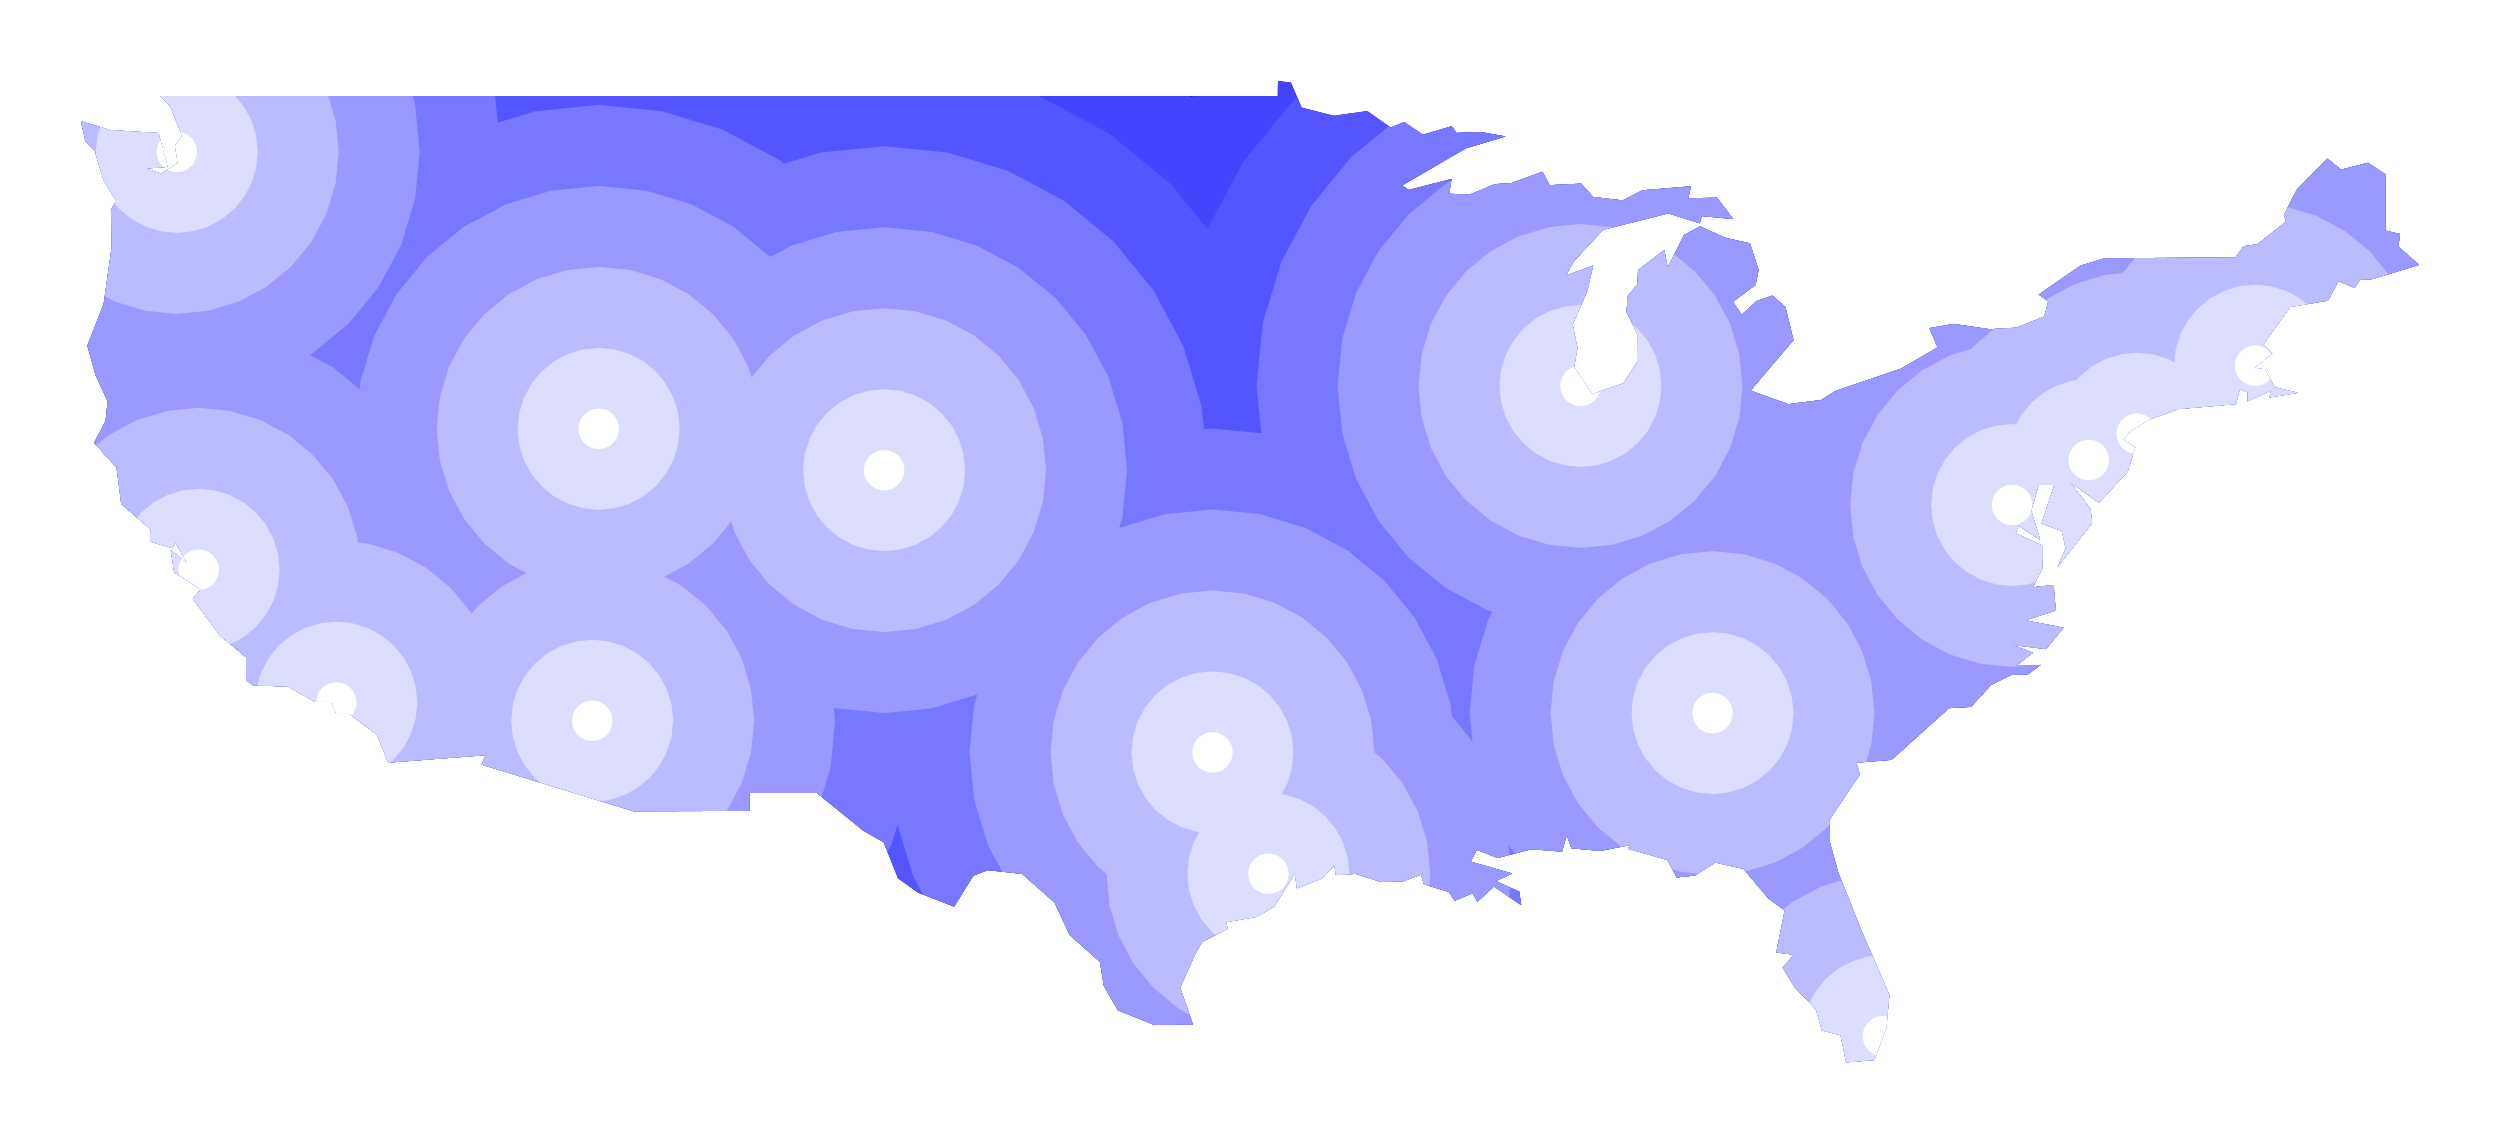 <svg xmlns="http://www.w3.org/2000/svg" viewBox="-126.716 -51.372 61.746 28.238" > 
<defs>
<filter id="white-glow"><feFlood result="flood" flood-color="#333377" flood-opacity="1"></feFlood><feComposite in="flood" result="mask" in2="SourceGraphic" operator="in"></feComposite><feMorphology in="mask" result="dilated" operator="dilate" radius="0.1"></feMorphology><feGaussianBlur in="dilated" result="blurred" stdDeviation="0.2"></feGaussianBlur><feMerge><feMergeNode in="blurred"></feMergeNode><feMergeNode in="SourceGraphic"></feMergeNode></feMerge></filter>
</defs>
<path  style="fill:#0000a0; filter:url(#white-glow); " fill-rule="evenodd"   d="M -80.128 -25.977 L -80.421 -25.192 -81.119 -25.134 -81.256 -25.803 -81.718 -25.923 -81.864 -26.439 -82.398 -26.998 -82.686 -27.474 -82.405 -27.791 -82.844 -27.85 -82.637 -28.884 -83.037 -29.179 -83.654 -29.911 -84.354 -30.069 -84.858 -29.747 -85.307 -29.701 -85.53 -30.131 -86.505 -30.41 -86.453 -30.501 -87.193 -30.355 -87.903 -30.421 -88.02 -30.744 -88.136 -30.337 -88.886 -30.398 -89.728 -30.181 -90.24 -30.381 -90.395 -30.092 -89.364 -29.797 -89.772 -29.61 -89.193 -29.349 -89.144 -29.016 -89.817 -29.477 -90.228 -29.098 -90.348 -29.313 -90.783 -29.127 -90.936 -29.343 -91.548 -29.531 -91.616 -29.769 -92.06 -29.607 -92.607 -29.588 -93.234 -29.789 -93.722 -29.759 -93.76 -30.006 -94.065 -29.674 -94.683 -29.433 -94.736 -29.793 -95.248 -28.978 -95.683 -28.727 -96.437 -28.597 -96.391 -28.434 -97.026 -28.108 -97.195 -27.812 -97.569 -26.978 -97.253 -26.068 -98.201 -26.055 -99.107 -26.42 -99.455 -27.029 -99.549 -27.613 -100.298 -28.28 -100.669 -29.08 -101.47 -29.789 -102.324 -29.88 -102.676 -29.744 -103.153 -28.979 -104.046 -29.328 -104.535 -29.679 -104.891 -30.571 -105.39 -30.853 -106.539 -31.786 -108.203 -31.787 -108.21 -31.344 -111.071 -31.336 -114.821 -32.487 -114.721 -32.721 -117.127 -32.536 -117.409 -33.234 -118.106 -33.748 -118.404 -33.738 -118.541 -34.037 -118.938 -34.04 -119.605 -34.416 -120.455 -34.443 -120.64 -34.572 -120.637 -35.14 -121.269 -35.664 -121.954 -36.583 -121.76 -36.819 -122.414 -37.239 -122.497 -37.783 -122.088 -37.453 -122.379 -37.974 -122.457 -37.834 -123.01 -37.995 -122.994 -38.297 -123.721 -38.925 -123.837 -39.827 -124.391 -40.435 -124.108 -40.978 -124.057 -41.458 -124.351 -42.099 -124.558 -42.833 -124.157 -43.857 -123.955 -45.293 -123.976 -46.203 -123.84 -46.405 -124.161 -46.93 -124.372 -47.639 -124.605 -47.874 -124.716 -48.378 -123.99 -48.159 -122.802 -48.086 -122.579 -47.252 -123.114 -47.208 -122.727 -47.083 -122.324 -47.344 -122.393 -47.774 -122.216 -48.008 -122.516 -48.758 -122.764 -49 -95.158 -49 -95.152 -49.372 -94.832 -49.331 -94.57 -48.714 -93.781 -48.512 -92.947 -48.628 -92.37 -48.221 -92.035 -48.356 -91.571 -48.044 -90.864 -48.254 -90.743 -48.089 -90.145 -48.113 -89.531 -48.002 -90.51 -47.71 -92.088 -46.792 -91.921 -46.68 -90.862 -46.953 -90.926 -46.586 -90.408 -46.569 -89.791 -46.825 -89.387 -46.85 -88.618 -47.131 -88.446 -46.799 -87.664 -46.837 -87.371 -46.508 -86.638 -46.422 -86.148 -46.673 -84.955 -46.771 -85.017 -46.476 -84.312 -46.489 -83.906 -45.96 -84.689 -46.036 -84.732 -45.856 -85.509 -46.102 -87.124 -45.696 -87.84 -44.927 -88.04 -44.571 -87.367 -44.812 -87.517 -44.176 -87.875 -43.359 -87.757 -42.778 -87.837 -42.314 -87.395 -41.634 -86.618 -41.907 -86.285 -42.422 -86.274 -43.121 -86.541 -43.663 -86.519 -44.054 -86.272 -44.351 -86.259 -44.701 -85.61 -45.197 -85.526 -44.763 -85.12 -45.57 -84.724 -45.78 -84.106 -45.499 -83.496 -45.361 -83.281 -44.703 -83.357 -44.335 -83.918 -43.917 -83.699 -43.6 -83.326 -43.94 -82.94 -44.07 -82.619 -43.788 -82.42 -42.972 -83.483 -41.725 -82.549 -41.391 -81.739 -41.491 -81.362 -41.724 -79.763 -42.267 -78.859 -42.793 -79.062 -43.268 -78.465 -43.372 -77.576 -43.241 -76.915 -43.279 -76.223 -43.554 -76.129 -43.932 -76.363 -44.098 -75.329 -44.811 -74.736 -44.993 -71.506 -45.013 -71.298 -45.293 -70.96 -45.339 -70.254 -45.899 -70.305 -46.067 -69.985 -46.691 -69.231 -47.453 -68.895 -47.182 -68.231 -47.352 -67.792 -47.061 -67.804 -45.678 -67.44 -45.593 -67.479 -45.28 -66.97 -44.829 -68.137 -44.475 -68.429 -44.465 -68.56 -44.26 -68.96 -44.43 -69.22 -43.947 -70.157 -43.79 -70.814 -42.867 -70.594 -42.646 -71.035 -42.286 -70.775 -42.249 -70.538 -41.806 -69.955 -41.671 -70.665 -41.556 -70.62 -41.736 -71.2 -41.463 -71.199 -41.678 -71.394 -41.761 -71.49 -41.392 -72.907 -41.27 -73.654 -40.998 -74.116 -40.706 -74.279 -40.514 -73.979 -40.324 -74.172 -39.718 -74.877 -38.957 -75.59 -39.464 -75.083 -38.8 -75.046 -38.449 -75.897 -37.367 -75.696 -37.825 -75.794 -38.264 -76.294 -38.437 -75.979 -39.395 -76.364 -39.393 -76.549 -38.759 -76.33 -38.046 -76.864 -38.391 -76.936 -38.202 -76.259 -37.89 -76.275 -37.33 -76.507 -36.869 -75.995 -36.923 -75.942 -36.294 -76.69 -36.05 -75.749 -35.869 -76.182 -35.342 -76.983 -35.437 -76.507 -35.249 -76.913 -34.936 -76.315 -34.949 -76.625 -34.72 -77.051 -34.699 -77.539 -34.457 -78.035 -33.914 -78.58 -33.882 -79.997 -32.606 -80.867 -32.533 -80.781 -32.248 -81.529 -31.131 -81.518 -30.556 -81.317 -29.829 -80.747 -28.399 -80.051 -26.797 Z"  />
<path  style="fill:#4444ff; filter:url(#white-glow); " fill-rule="evenodd"   d="M -97.278 -48.97 L -97.253 -49 -95.158 -49 -95.152 -49.372 -94.832 -49.331 -94.57 -48.714 -93.781 -48.512 -92.947 -48.628 -92.37 -48.221 -92.035 -48.356 -91.571 -48.044 -90.864 -48.254 -90.743 -48.089 -90.145 -48.113 -89.531 -48.002 -90.51 -47.71 -92.088 -46.792 -91.921 -46.68 -90.862 -46.953 -90.926 -46.586 -90.408 -46.569 -89.791 -46.825 -89.387 -46.85 -88.618 -47.131 -88.446 -46.799 -87.664 -46.837 -87.371 -46.508 -86.638 -46.422 -86.148 -46.673 -84.955 -46.771 -85.017 -46.476 -84.312 -46.489 -83.906 -45.96 -84.689 -46.036 -84.732 -45.856 -85.509 -46.102 -87.124 -45.696 -87.84 -44.927 -88.04 -44.571 -87.367 -44.812 -87.517 -44.176 -87.875 -43.359 -87.757 -42.778 -87.837 -42.314 -87.395 -41.634 -86.618 -41.907 -86.285 -42.422 -86.274 -43.121 -86.541 -43.663 -86.519 -44.054 -86.272 -44.351 -86.259 -44.701 -85.61 -45.197 -85.526 -44.763 -85.12 -45.57 -84.724 -45.78 -84.106 -45.499 -83.496 -45.361 -83.281 -44.703 -83.357 -44.335 -83.918 -43.917 -83.699 -43.6 -83.326 -43.94 -82.94 -44.07 -82.619 -43.788 -82.42 -42.972 -83.483 -41.725 -82.549 -41.391 -81.739 -41.491 -81.362 -41.724 -79.763 -42.267 -78.859 -42.793 -79.062 -43.268 -78.465 -43.372 -77.576 -43.241 -76.915 -43.279 -76.223 -43.554 -76.129 -43.932 -76.363 -44.098 -75.329 -44.811 -74.736 -44.993 -71.506 -45.013 -71.298 -45.293 -70.96 -45.339 -70.254 -45.899 -70.305 -46.067 -69.985 -46.691 -69.231 -47.453 -68.895 -47.182 -68.231 -47.352 -67.792 -47.061 -67.804 -45.678 -67.44 -45.593 -67.479 -45.28 -66.97 -44.829 -68.137 -44.475 -68.429 -44.465 -68.56 -44.26 -68.96 -44.43 -69.22 -43.947 -70.157 -43.79 -70.814 -42.867 -70.594 -42.646 -71.035 -42.286 -70.775 -42.249 -70.538 -41.806 -69.955 -41.671 -70.665 -41.556 -70.62 -41.736 -71.2 -41.463 -71.199 -41.678 -71.394 -41.761 -71.49 -41.392 -72.907 -41.27 -73.654 -40.998 -74.116 -40.706 -74.279 -40.514 -73.979 -40.324 -74.172 -39.718 -74.877 -38.957 -75.59 -39.464 -75.083 -38.8 -75.046 -38.449 -75.897 -37.367 -75.696 -37.825 -75.794 -38.264 -76.294 -38.437 -75.979 -39.395 -76.364 -39.393 -76.549 -38.759 -76.33 -38.046 -76.864 -38.391 -76.936 -38.202 -76.259 -37.89 -76.275 -37.33 -76.507 -36.869 -75.995 -36.923 -75.942 -36.294 -76.69 -36.05 -75.749 -35.869 -76.182 -35.342 -76.983 -35.437 -76.507 -35.249 -76.913 -34.936 -76.315 -34.949 -76.625 -34.72 -77.051 -34.699 -77.539 -34.457 -78.035 -33.914 -78.58 -33.882 -79.997 -32.606 -80.867 -32.533 -80.781 -32.248 -81.529 -31.131 -81.518 -30.556 -81.317 -29.829 -80.747 -28.399 -80.051 -26.797 -80.128 -25.977 -80.421 -25.192 -81.119 -25.134 -81.256 -25.803 -81.718 -25.923 -81.864 -26.439 -82.398 -26.998 -82.686 -27.474 -82.405 -27.791 -82.844 -27.85 -82.637 -28.884 -83.037 -29.179 -83.654 -29.911 -84.354 -30.069 -84.858 -29.747 -85.307 -29.701 -85.53 -30.131 -86.505 -30.41 -86.453 -30.501 -87.193 -30.355 -87.903 -30.421 -88.02 -30.744 -88.136 -30.337 -88.886 -30.398 -89.728 -30.181 -90.24 -30.381 -90.395 -30.092 -89.364 -29.797 -89.772 -29.61 -89.193 -29.349 -89.144 -29.016 -89.817 -29.477 -90.228 -29.098 -90.348 -29.313 -90.783 -29.127 -90.936 -29.343 -91.548 -29.531 -91.616 -29.769 -92.06 -29.607 -92.607 -29.588 -93.234 -29.789 -93.722 -29.759 -93.76 -30.006 -94.065 -29.674 -94.683 -29.433 -94.736 -29.793 -95.248 -28.978 -95.683 -28.727 -96.437 -28.597 -96.391 -28.434 -97.026 -28.108 -97.195 -27.812 -97.569 -26.978 -97.253 -26.068 -98.201 -26.055 -99.107 -26.42 -99.455 -27.029 -99.549 -27.613 -100.298 -28.28 -100.669 -29.08 -101.47 -29.789 -102.324 -29.88 -102.676 -29.744 -103.153 -28.979 -104.046 -29.328 -104.535 -29.679 -104.891 -30.571 -105.39 -30.853 -106.539 -31.786 -108.203 -31.787 -108.21 -31.344 -111.071 -31.336 -114.821 -32.487 -114.721 -32.721 -117.127 -32.536 -117.409 -33.234 -118.106 -33.748 -118.404 -33.738 -118.541 -34.037 -118.938 -34.04 -119.605 -34.416 -120.455 -34.443 -120.64 -34.572 -120.637 -35.14 -121.269 -35.664 -121.954 -36.583 -121.76 -36.819 -122.414 -37.239 -122.497 -37.783 -122.088 -37.453 -122.379 -37.974 -122.457 -37.834 -123.01 -37.995 -122.994 -38.297 -123.721 -38.925 -123.837 -39.827 -124.391 -40.435 -124.108 -40.978 -124.057 -41.458 -124.351 -42.099 -124.558 -42.833 -124.157 -43.857 -123.955 -45.293 -123.976 -46.203 -123.84 -46.405 -124.161 -46.93 -124.372 -47.639 -124.605 -47.874 -124.716 -48.378 -123.99 -48.159 -122.802 -48.086 -122.579 -47.252 -123.114 -47.208 -122.727 -47.083 -122.324 -47.344 -122.393 -47.774 -122.216 -48.008 -122.516 -48.758 -122.764 -49 -97.314 -49 Z"  />
<path  style="fill:#5555ff; filter:url(#white-glow); " fill-rule="evenodd"   d="M -101.053 -48.999 L -99.324 -48.075 -97.809 -46.831 -96.893 -45.715 -95.995 -47.396 -94.751 -48.911 -94.679 -48.97 -94.57 -48.714 -93.781 -48.512 -92.947 -48.628 -92.37 -48.221 -92.035 -48.356 -91.571 -48.044 -90.864 -48.254 -90.743 -48.089 -90.145 -48.113 -89.531 -48.002 -90.51 -47.71 -92.088 -46.792 -91.921 -46.68 -90.862 -46.953 -90.926 -46.586 -90.408 -46.569 -89.791 -46.825 -89.387 -46.85 -88.618 -47.131 -88.446 -46.799 -87.664 -46.837 -87.371 -46.508 -86.638 -46.422 -86.148 -46.673 -84.955 -46.771 -85.017 -46.476 -84.312 -46.489 -83.906 -45.96 -84.689 -46.036 -84.732 -45.856 -85.509 -46.102 -87.124 -45.696 -87.84 -44.927 -88.04 -44.571 -87.367 -44.812 -87.517 -44.176 -87.875 -43.359 -87.757 -42.778 -87.837 -42.314 -87.395 -41.634 -86.618 -41.907 -86.285 -42.422 -86.274 -43.121 -86.541 -43.663 -86.519 -44.054 -86.272 -44.351 -86.259 -44.701 -85.61 -45.197 -85.526 -44.763 -85.12 -45.57 -84.724 -45.78 -84.106 -45.499 -83.496 -45.361 -83.281 -44.703 -83.357 -44.335 -83.918 -43.917 -83.699 -43.6 -83.326 -43.94 -82.94 -44.07 -82.619 -43.788 -82.42 -42.972 -83.483 -41.725 -82.549 -41.391 -81.739 -41.491 -81.362 -41.724 -79.763 -42.267 -78.859 -42.793 -79.062 -43.268 -78.465 -43.372 -77.576 -43.241 -76.915 -43.279 -76.223 -43.554 -76.129 -43.932 -76.363 -44.098 -75.329 -44.811 -74.736 -44.993 -71.506 -45.013 -71.298 -45.293 -70.96 -45.339 -70.254 -45.899 -70.305 -46.067 -69.985 -46.691 -69.231 -47.453 -68.895 -47.182 -68.231 -47.352 -67.792 -47.061 -67.804 -45.678 -67.44 -45.593 -67.479 -45.28 -66.97 -44.829 -68.137 -44.475 -68.429 -44.465 -68.56 -44.26 -68.96 -44.43 -69.22 -43.947 -70.157 -43.79 -70.814 -42.867 -70.594 -42.646 -71.035 -42.286 -70.775 -42.249 -70.538 -41.806 -69.955 -41.671 -70.665 -41.556 -70.62 -41.736 -71.2 -41.463 -71.199 -41.678 -71.394 -41.761 -71.49 -41.392 -72.907 -41.27 -73.654 -40.998 -74.116 -40.706 -74.279 -40.514 -73.979 -40.324 -74.172 -39.718 -74.877 -38.957 -75.59 -39.464 -75.083 -38.8 -75.046 -38.449 -75.897 -37.367 -75.696 -37.825 -75.794 -38.264 -76.294 -38.437 -75.979 -39.395 -76.364 -39.393 -76.549 -38.759 -76.33 -38.046 -76.864 -38.391 -76.936 -38.202 -76.259 -37.89 -76.275 -37.33 -76.507 -36.869 -75.995 -36.923 -75.942 -36.294 -76.69 -36.05 -75.749 -35.869 -76.182 -35.342 -76.983 -35.437 -76.507 -35.249 -76.913 -34.936 -76.315 -34.949 -76.625 -34.72 -77.051 -34.699 -77.539 -34.457 -78.035 -33.914 -78.58 -33.882 -79.997 -32.606 -80.867 -32.533 -80.781 -32.248 -81.529 -31.131 -81.518 -30.556 -81.317 -29.829 -80.747 -28.399 -80.051 -26.797 -80.128 -25.977 -80.421 -25.192 -81.119 -25.134 -81.256 -25.803 -81.718 -25.923 -81.864 -26.439 -82.398 -26.998 -82.686 -27.474 -82.405 -27.791 -82.844 -27.85 -82.637 -28.884 -83.037 -29.179 -83.654 -29.911 -84.354 -30.069 -84.858 -29.747 -85.307 -29.701 -85.53 -30.131 -86.505 -30.41 -86.453 -30.501 -87.193 -30.355 -87.903 -30.421 -88.02 -30.744 -88.136 -30.337 -88.886 -30.398 -89.728 -30.181 -90.24 -30.381 -90.395 -30.092 -89.364 -29.797 -89.772 -29.61 -89.193 -29.349 -89.144 -29.016 -89.817 -29.477 -90.228 -29.098 -90.348 -29.313 -90.783 -29.127 -90.936 -29.343 -91.548 -29.531 -91.616 -29.769 -92.06 -29.607 -92.607 -29.588 -93.234 -29.789 -93.722 -29.759 -93.76 -30.006 -94.065 -29.674 -94.683 -29.433 -94.736 -29.793 -95.248 -28.978 -95.683 -28.727 -96.437 -28.597 -96.391 -28.434 -97.026 -28.108 -97.195 -27.812 -97.569 -26.978 -97.253 -26.068 -98.201 -26.055 -99.107 -26.42 -99.455 -27.029 -99.549 -27.613 -100.298 -28.28 -100.669 -29.08 -101.47 -29.789 -102.324 -29.88 -102.676 -29.744 -103.153 -28.979 -104.046 -29.328 -104.535 -29.679 -104.891 -30.571 -105.39 -30.853 -106.539 -31.786 -108.203 -31.787 -108.21 -31.344 -111.071 -31.336 -114.821 -32.487 -114.721 -32.721 -117.127 -32.536 -117.409 -33.234 -118.106 -33.748 -118.404 -33.738 -118.541 -34.037 -118.938 -34.04 -119.605 -34.416 -120.455 -34.443 -120.64 -34.572 -120.637 -35.14 -121.269 -35.664 -121.954 -36.583 -121.76 -36.819 -122.414 -37.239 -122.497 -37.783 -122.088 -37.453 -122.379 -37.974 -122.457 -37.834 -123.01 -37.995 -122.994 -38.297 -123.721 -38.925 -123.837 -39.827 -124.391 -40.435 -124.108 -40.978 -124.057 -41.458 -124.351 -42.099 -124.558 -42.833 -124.157 -43.857 -123.955 -45.293 -123.976 -46.203 -123.84 -46.405 -124.161 -46.93 -124.372 -47.639 -124.605 -47.874 -124.716 -48.378 -123.99 -48.159 -122.802 -48.086 -122.579 -47.252 -123.114 -47.208 -122.727 -47.083 -122.324 -47.344 -122.393 -47.774 -122.216 -48.008 -122.516 -48.758 -122.764 -49 -101.057 -49 Z"  />
<path  style="fill:#7777ff; filter:url(#white-glow); " fill-rule="evenodd"   d="M -104.161 -29.729 L -104.548 -31.005 -104.699 -30.509 -104.795 -30.33 -104.891 -30.571 -105.39 -30.853 -106.539 -31.786 -108.203 -31.787 -108.21 -31.344 -111.071 -31.336 -114.821 -32.487 -114.721 -32.721 -117.127 -32.536 -117.409 -33.234 -118.106 -33.748 -118.404 -33.738 -118.541 -34.037 -118.938 -34.04 -119.605 -34.416 -120.455 -34.443 -120.64 -34.572 -120.637 -35.14 -121.269 -35.664 -121.954 -36.583 -121.76 -36.819 -122.414 -37.239 -122.497 -37.783 -122.088 -37.453 -122.379 -37.974 -122.457 -37.834 -123.01 -37.995 -122.994 -38.297 -123.721 -38.925 -123.837 -39.827 -124.391 -40.435 -124.108 -40.978 -124.057 -41.458 -124.351 -42.099 -124.558 -42.833 -124.157 -43.857 -123.955 -45.293 -123.976 -46.203 -123.84 -46.405 -124.161 -46.93 -124.372 -47.639 -124.605 -47.874 -124.716 -48.378 -123.99 -48.159 -122.802 -48.086 -122.579 -47.252 -123.114 -47.208 -122.727 -47.083 -122.324 -47.344 -122.393 -47.774 -122.216 -48.008 -122.516 -48.758 -122.764 -49 -114.486 -49 -114.421 -48.344 -113.491 -48.626 -111.93 -48.78 -110.369 -48.626 -108.869 -48.171 -107.485 -47.432 -107.359 -47.328 -106.441 -47.606 -104.88 -47.76 -103.319 -47.606 -101.819 -47.151 -100.435 -46.412 -99.223 -45.417 -98.228 -44.205 -97.489 -42.821 -97.034 -41.321 -96.979 -40.769 -96.77 -40.79 -95.565 -40.671 -95.68 -41.84 -95.526 -43.401 -95.071 -44.901 -94.332 -46.285 -93.337 -47.497 -92.415 -48.253 -92.37 -48.221 -92.035 -48.356 -91.571 -48.044 -90.864 -48.254 -90.743 -48.089 -90.145 -48.113 -89.531 -48.002 -90.51 -47.71 -92.088 -46.792 -91.921 -46.68 -90.862 -46.953 -90.926 -46.586 -90.408 -46.569 -89.791 -46.825 -89.387 -46.85 -88.618 -47.131 -88.446 -46.799 -87.664 -46.837 -87.371 -46.508 -86.638 -46.422 -86.148 -46.673 -84.955 -46.771 -85.017 -46.476 -84.312 -46.489 -83.906 -45.96 -84.689 -46.036 -84.732 -45.856 -85.509 -46.102 -87.124 -45.696 -87.84 -44.927 -88.04 -44.571 -87.367 -44.812 -87.517 -44.176 -87.875 -43.359 -87.757 -42.778 -87.837 -42.314 -87.395 -41.634 -86.618 -41.907 -86.285 -42.422 -86.274 -43.121 -86.541 -43.663 -86.519 -44.054 -86.272 -44.351 -86.259 -44.701 -85.61 -45.197 -85.526 -44.763 -85.12 -45.57 -84.724 -45.78 -84.106 -45.499 -83.496 -45.361 -83.281 -44.703 -83.357 -44.335 -83.918 -43.917 -83.699 -43.6 -83.326 -43.94 -82.94 -44.07 -82.619 -43.788 -82.42 -42.972 -83.483 -41.725 -82.549 -41.391 -81.739 -41.491 -81.362 -41.724 -79.763 -42.267 -78.859 -42.793 -79.062 -43.268 -78.465 -43.372 -77.576 -43.241 -76.915 -43.279 -76.223 -43.554 -76.129 -43.932 -76.363 -44.098 -75.329 -44.811 -74.736 -44.993 -71.506 -45.013 -71.298 -45.293 -70.96 -45.339 -70.254 -45.899 -70.305 -46.067 -69.985 -46.691 -69.231 -47.453 -68.895 -47.182 -68.231 -47.352 -67.792 -47.061 -67.804 -45.678 -67.44 -45.593 -67.479 -45.28 -66.97 -44.829 -68.137 -44.475 -68.429 -44.465 -68.56 -44.26 -68.96 -44.43 -69.22 -43.947 -70.157 -43.79 -70.814 -42.867 -70.594 -42.646 -71.035 -42.286 -70.775 -42.249 -70.538 -41.806 -69.955 -41.671 -70.665 -41.556 -70.62 -41.736 -71.2 -41.463 -71.199 -41.678 -71.394 -41.761 -71.49 -41.392 -72.907 -41.27 -73.654 -40.998 -74.116 -40.706 -74.279 -40.514 -73.979 -40.324 -74.172 -39.718 -74.877 -38.957 -75.59 -39.464 -75.083 -38.8 -75.046 -38.449 -75.897 -37.367 -75.696 -37.825 -75.794 -38.264 -76.294 -38.437 -75.979 -39.395 -76.364 -39.393 -76.549 -38.759 -76.33 -38.046 -76.864 -38.391 -76.936 -38.202 -76.259 -37.89 -76.275 -37.33 -76.507 -36.869 -75.995 -36.923 -75.942 -36.294 -76.69 -36.05 -75.749 -35.869 -76.182 -35.342 -76.983 -35.437 -76.507 -35.249 -76.913 -34.936 -76.315 -34.949 -76.625 -34.72 -77.051 -34.699 -77.539 -34.457 -78.035 -33.914 -78.58 -33.882 -79.997 -32.606 -80.867 -32.533 -80.781 -32.248 -81.529 -31.131 -81.518 -30.556 -81.317 -29.829 -80.747 -28.399 -80.051 -26.797 -80.128 -25.977 -80.421 -25.192 -81.119 -25.134 -81.256 -25.803 -81.718 -25.923 -81.864 -26.439 -82.398 -26.998 -82.686 -27.474 -82.405 -27.791 -82.844 -27.85 -82.637 -28.884 -83.037 -29.179 -83.654 -29.911 -84.354 -30.069 -84.858 -29.747 -85.307 -29.701 -85.53 -30.131 -86.505 -30.41 -86.453 -30.501 -87.193 -30.355 -87.903 -30.421 -88.02 -30.744 -88.136 -30.337 -88.886 -30.398 -89.728 -30.181 -90.24 -30.381 -90.395 -30.092 -89.364 -29.797 -89.772 -29.61 -89.193 -29.349 -89.144 -29.016 -89.817 -29.477 -90.228 -29.098 -90.348 -29.313 -90.783 -29.127 -90.936 -29.343 -91.548 -29.531 -91.616 -29.769 -92.06 -29.607 -92.607 -29.588 -93.234 -29.789 -93.722 -29.759 -93.76 -30.006 -94.065 -29.674 -94.683 -29.433 -94.736 -29.793 -95.248 -28.978 -95.683 -28.727 -96.437 -28.597 -96.391 -28.434 -97.026 -28.108 -97.195 -27.812 -97.569 -26.978 -97.253 -26.068 -98.201 -26.055 -99.107 -26.42 -99.455 -27.029 -99.549 -27.613 -100.298 -28.28 -100.669 -29.08 -101.47 -29.789 -102.324 -29.88 -102.676 -29.744 -103.153 -28.979 -103.921 -29.279 Z"  />
<path  style="fill:#9999ff; filter:url(#white-glow); " fill-rule="evenodd"   d="M -102.313 -30.494 L -102.655 -31.619 -102.77 -32.79 -102.655 -33.961 -102.576 -34.221 -102.584 -34.217 -103.709 -33.875 -104.88 -33.76 -106.051 -33.875 -106.122 -33.897 -106.09 -33.57 -106.205 -32.399 -106.421 -31.69 -106.539 -31.786 -108.203 -31.787 -108.21 -31.344 -111.071 -31.336 -114.821 -32.487 -114.721 -32.721 -117.127 -32.536 -117.409 -33.234 -118.106 -33.748 -118.404 -33.738 -118.541 -34.037 -118.938 -34.04 -119.605 -34.416 -120.455 -34.443 -120.64 -34.572 -120.637 -35.14 -121.269 -35.664 -121.954 -36.583 -121.76 -36.819 -122.414 -37.239 -122.497 -37.783 -122.088 -37.453 -122.379 -37.974 -122.457 -37.834 -123.01 -37.995 -122.994 -38.297 -123.721 -38.925 -123.837 -39.827 -124.391 -40.435 -124.108 -40.978 -124.057 -41.458 -124.351 -42.099 -124.558 -42.833 -124.157 -43.857 -123.955 -45.293 -123.976 -46.203 -123.84 -46.405 -124.161 -46.93 -124.372 -47.639 -124.605 -47.874 -124.716 -48.378 -123.99 -48.159 -122.802 -48.086 -122.579 -47.252 -123.114 -47.208 -122.727 -47.083 -122.324 -47.344 -122.393 -47.774 -122.216 -48.008 -122.516 -48.758 -122.764 -49 -116.529 -49 -116.465 -48.791 -116.35 -47.62 -116.465 -46.449 -116.807 -45.324 -117.361 -44.287 -118.107 -43.377 -119.017 -42.631 -119.067 -42.604 -118.477 -42.289 -117.833 -41.761 -117.815 -41.951 -117.473 -43.076 -116.919 -44.113 -116.173 -45.023 -115.263 -45.769 -114.226 -46.323 -113.101 -46.665 -111.93 -46.78 -110.759 -46.665 -109.634 -46.323 -108.597 -45.769 -107.693 -45.027 -107.176 -45.303 -106.051 -45.645 -104.88 -45.76 -103.709 -45.645 -102.584 -45.303 -101.547 -44.749 -100.637 -44.003 -99.891 -43.093 -99.337 -42.056 -98.995 -40.931 -98.88 -39.76 -98.995 -38.589 -99.074 -38.329 -99.066 -38.333 -97.941 -38.675 -96.77 -38.79 -95.599 -38.675 -94.474 -38.333 -93.437 -37.779 -92.527 -37.033 -91.781 -36.123 -91.227 -35.086 -90.885 -33.961 -90.858 -33.68 -90.401 -33.123 -90.347 -33.023 -90.42 -33.76 -90.305 -34.931 -89.963 -36.056 -89.854 -36.26 -89.976 -36.297 -91.013 -36.851 -91.923 -37.597 -92.669 -38.507 -93.223 -39.544 -93.565 -40.669 -93.68 -41.84 -93.565 -43.011 -93.223 -44.136 -92.669 -45.173 -91.923 -46.083 -91.013 -46.829 -90.87 -46.906 -90.926 -46.586 -90.408 -46.569 -89.791 -46.825 -89.387 -46.85 -88.618 -47.131 -88.446 -46.799 -87.664 -46.837 -87.371 -46.508 -86.638 -46.422 -86.148 -46.673 -84.955 -46.771 -85.017 -46.476 -84.312 -46.489 -83.906 -45.96 -84.689 -46.036 -84.732 -45.856 -85.509 -46.102 -87.124 -45.696 -87.84 -44.927 -88.04 -44.571 -87.367 -44.812 -87.517 -44.176 -87.875 -43.359 -87.757 -42.778 -87.837 -42.314 -87.395 -41.634 -86.618 -41.907 -86.285 -42.422 -86.274 -43.121 -86.541 -43.663 -86.519 -44.054 -86.272 -44.351 -86.259 -44.701 -85.61 -45.197 -85.526 -44.763 -85.12 -45.57 -84.724 -45.78 -84.106 -45.499 -83.496 -45.361 -83.281 -44.703 -83.357 -44.335 -83.918 -43.917 -83.699 -43.6 -83.326 -43.94 -82.94 -44.07 -82.619 -43.788 -82.42 -42.972 -83.483 -41.725 -82.549 -41.391 -81.739 -41.491 -81.362 -41.724 -79.763 -42.267 -78.859 -42.793 -79.062 -43.268 -78.465 -43.372 -77.576 -43.241 -76.915 -43.279 -76.223 -43.554 -76.129 -43.932 -76.363 -44.098 -75.329 -44.811 -74.736 -44.993 -71.506 -45.013 -71.298 -45.293 -70.96 -45.339 -70.254 -45.899 -70.305 -46.067 -69.985 -46.691 -69.231 -47.453 -68.895 -47.182 -68.231 -47.352 -67.792 -47.061 -67.804 -45.678 -67.44 -45.593 -67.479 -45.28 -66.97 -44.829 -68.137 -44.475 -68.429 -44.465 -68.56 -44.26 -68.96 -44.43 -69.22 -43.947 -70.157 -43.79 -70.814 -42.867 -70.594 -42.646 -71.035 -42.286 -70.775 -42.249 -70.538 -41.806 -69.955 -41.671 -70.665 -41.556 -70.62 -41.736 -71.2 -41.463 -71.199 -41.678 -71.394 -41.761 -71.49 -41.392 -72.907 -41.27 -73.654 -40.998 -74.116 -40.706 -74.279 -40.514 -73.979 -40.324 -74.172 -39.718 -74.877 -38.957 -75.59 -39.464 -75.083 -38.8 -75.046 -38.449 -75.897 -37.367 -75.696 -37.825 -75.794 -38.264 -76.294 -38.437 -75.979 -39.395 -76.364 -39.393 -76.549 -38.759 -76.33 -38.046 -76.864 -38.391 -76.936 -38.202 -76.259 -37.89 -76.275 -37.33 -76.507 -36.869 -75.995 -36.923 -75.942 -36.294 -76.69 -36.05 -75.749 -35.869 -76.182 -35.342 -76.983 -35.437 -76.507 -35.249 -76.913 -34.936 -76.315 -34.949 -76.625 -34.72 -77.051 -34.699 -77.539 -34.457 -78.035 -33.914 -78.58 -33.882 -79.997 -32.606 -80.867 -32.533 -80.781 -32.248 -81.529 -31.131 -81.518 -30.556 -81.317 -29.829 -80.747 -28.399 -80.051 -26.797 -80.128 -25.977 -80.421 -25.192 -81.119 -25.134 -81.256 -25.803 -81.718 -25.923 -81.864 -26.439 -82.398 -26.998 -82.686 -27.474 -82.405 -27.791 -82.844 -27.85 -82.637 -28.884 -83.037 -29.179 -83.654 -29.911 -84.354 -30.069 -84.858 -29.747 -85.307 -29.701 -85.53 -30.131 -86.505 -30.41 -86.453 -30.501 -87.193 -30.355 -87.903 -30.421 -88.02 -30.744 -88.136 -30.337 -88.886 -30.398 -89.298 -30.292 -89.409 -30.427 -89.463 -30.527 -89.436 -30.256 -89.728 -30.181 -90.24 -30.381 -90.395 -30.092 -89.391 -29.804 -89.39 -29.79 -89.391 -29.784 -89.772 -29.61 -89.423 -29.453 -89.446 -29.223 -89.817 -29.477 -90.228 -29.098 -90.348 -29.313 -90.783 -29.127 -90.936 -29.343 -91.548 -29.531 -91.616 -29.769 -92.06 -29.607 -92.607 -29.588 -93.234 -29.789 -93.722 -29.759 -93.76 -30.006 -94.065 -29.674 -94.683 -29.433 -94.736 -29.793 -95.248 -28.978 -95.683 -28.727 -96.437 -28.597 -96.391 -28.434 -97.026 -28.108 -97.195 -27.812 -97.569 -26.978 -97.253 -26.068 -98.201 -26.055 -99.107 -26.42 -99.455 -27.029 -99.549 -27.613 -100.298 -28.28 -100.669 -29.08 -101.47 -29.789 -101.965 -29.842 Z"  />
<g  style="fill:#bbbbff; filter:url(#white-glow); ">
<path  fill-rule="evenodd"   d="M -97.612 -26.464 L -98.218 -26.962 -98.716 -27.568 -99.086 -28.259 -99.313 -29.01 -99.39 -29.79 -99.39 -29.79 -99.598 -29.962 -100.096 -30.568 -100.466 -31.259 -100.693 -32.01 -100.77 -32.79 -100.693 -33.57 -100.466 -34.321 -100.096 -35.012 -99.598 -35.618 -98.992 -36.116 -98.301 -36.486 -97.55 -36.713 -96.77 -36.79 -95.99 -36.713 -95.239 -36.486 -94.548 -36.116 -93.942 -35.618 -93.444 -35.012 -93.074 -34.321 -92.847 -33.57 -92.77 -32.79 -92.77 -32.79 -92.562 -32.618 -92.064 -32.012 -91.694 -31.321 -91.467 -30.57 -91.39 -29.79 -91.419 -29.492 -91.548 -29.531 -91.616 -29.769 -92.06 -29.607 -92.607 -29.588 -93.234 -29.789 -93.722 -29.759 -93.76 -30.006 -94.065 -29.674 -94.683 -29.433 -94.736 -29.793 -95.248 -28.978 -95.683 -28.727 -96.437 -28.597 -96.391 -28.434 -97.026 -28.108 -97.195 -27.812 -97.569 -26.978 -97.34 -26.319 Z"  />
<path  fill-rule="evenodd"   d="M -124.032 -40.626 L -123.341 -40.996 -122.59 -41.223 -121.81 -41.3 -121.03 -41.223 -120.279 -40.996 -119.588 -40.626 -118.982 -40.128 -118.484 -39.522 -118.114 -38.831 -117.887 -38.08 -117.876 -37.967 -117.63 -37.943 -116.879 -37.716 -116.188 -37.346 -115.582 -36.848 -115.084 -36.242 -115.069 -36.215 -114.918 -36.398 -114.312 -36.896 -113.71 -37.218 -114.152 -37.454 -114.758 -37.952 -115.256 -38.558 -115.626 -39.249 -115.853 -40 -115.93 -40.78 -115.853 -41.56 -115.626 -42.311 -115.256 -43.002 -114.758 -43.608 -114.152 -44.106 -113.461 -44.476 -112.71 -44.703 -111.93 -44.78 -111.15 -44.703 -110.399 -44.476 -109.708 -44.106 -109.102 -43.608 -108.604 -43.002 -108.234 -42.311 -108.154 -42.045 -107.708 -42.588 -107.102 -43.086 -106.411 -43.456 -105.66 -43.683 -104.88 -43.76 -104.1 -43.683 -103.349 -43.456 -102.658 -43.086 -102.052 -42.588 -101.554 -41.982 -101.184 -41.291 -100.957 -40.54 -100.88 -39.76 -100.957 -38.98 -101.184 -38.229 -101.554 -37.538 -102.052 -36.932 -102.658 -36.434 -103.349 -36.064 -104.1 -35.837 -104.88 -35.76 -105.66 -35.837 -106.411 -36.064 -107.102 -36.434 -107.708 -36.932 -108.206 -37.538 -108.576 -38.229 -108.656 -38.495 -109.102 -37.952 -109.708 -37.454 -110.31 -37.132 -109.868 -36.896 -109.262 -36.398 -108.764 -35.792 -108.394 -35.101 -108.167 -34.35 -108.09 -33.57 -108.167 -32.79 -108.394 -32.039 -108.764 -31.348 -108.769 -31.342 -111.071 -31.336 -114.821 -32.487 -114.721 -32.721 -117.127 -32.536 -117.409 -33.234 -118.106 -33.748 -118.404 -33.738 -118.541 -34.037 -118.938 -34.04 -119.605 -34.416 -120.455 -34.443 -120.64 -34.572 -120.637 -35.14 -121.269 -35.664 -121.954 -36.583 -121.76 -36.819 -122.414 -37.239 -122.497 -37.783 -122.088 -37.453 -122.379 -37.974 -122.457 -37.834 -123.01 -37.995 -122.994 -38.297 -123.721 -38.925 -123.837 -39.827 -124.337 -40.376 Z"  />
<path  fill-rule="evenodd"   d="M -120.128 -44.294 L -120.819 -43.924 -121.57 -43.697 -122.35 -43.62 -123.13 -43.697 -123.881 -43.924 -124.129 -44.057 -123.955 -45.293 -123.976 -46.203 -123.84 -46.405 -124.161 -46.93 -124.372 -47.639 -124.605 -47.874 -124.716 -48.378 -123.99 -48.159 -122.802 -48.086 -122.579 -47.252 -123.114 -47.208 -122.727 -47.083 -122.324 -47.344 -122.393 -47.774 -122.216 -48.008 -122.516 -48.758 -122.764 -49 -118.609 -49 -118.427 -48.4 -118.35 -47.62 -118.427 -46.84 -118.654 -46.089 -119.024 -45.398 -119.522 -44.792 Z"  />
<path  fill-rule="evenodd"   d="M -82.432 -29.106 L -81.741 -29.476 -81.237 -29.628 -80.747 -28.399 -80.051 -26.797 -80.128 -25.977 -80.421 -25.192 -81.119 -25.134 -81.256 -25.803 -81.718 -25.923 -81.864 -26.439 -82.398 -26.998 -82.686 -27.474 -82.405 -27.791 -82.844 -27.85 -82.637 -28.884 -82.671 -28.91 Z"  />
<path  fill-rule="evenodd"   d="M -82.198 -30.434 L -82.889 -30.064 -83.602 -29.848 -83.654 -29.911 -84.354 -30.069 -84.782 -29.796 -85.2 -29.837 -85.41 -29.9 -85.53 -30.131 -86.505 -30.41 -86.453 -30.501 -86.671 -30.458 -87.248 -30.932 -87.746 -31.538 -88.116 -32.229 -88.343 -32.98 -88.42 -33.76 -88.343 -34.54 -88.116 -35.291 -87.746 -35.982 -87.248 -36.588 -86.642 -37.086 -85.951 -37.456 -85.2 -37.683 -84.42 -37.76 -83.64 -37.683 -82.889 -37.456 -82.198 -37.086 -81.592 -36.588 -81.094 -35.982 -80.724 -35.291 -80.497 -34.54 -80.42 -33.76 -80.497 -32.98 -80.626 -32.553 -80.867 -32.533 -80.781 -32.248 -81.529 -31.131 -81.526 -31.011 -81.592 -30.932 Z"  />
<path  fill-rule="evenodd"   d="M -77.02 -34.9 L -77.8 -34.977 -78.551 -35.204 -79.242 -35.574 -79.848 -36.072 -80.346 -36.678 -80.716 -37.369 -80.943 -38.12 -81.02 -38.9 -80.943 -39.68 -80.716 -40.431 -80.346 -41.122 -79.848 -41.728 -79.242 -42.226 -78.551 -42.596 -78.028 -42.754 -77.958 -42.838 -77.459 -43.248 -76.915 -43.279 -76.223 -43.554 -76.129 -43.932 -76.182 -43.97 -76.162 -43.986 -75.471 -44.356 -74.72 -44.583 -74.294 -44.625 -73.989 -44.998 -71.506 -45.013 -71.298 -45.293 -70.96 -45.339 -70.254 -45.899 -70.305 -46.067 -70.209 -46.254 -69.489 -46.036 -68.798 -45.666 -68.192 -45.168 -67.725 -44.6 -68.137 -44.475 -68.429 -44.465 -68.56 -44.26 -68.96 -44.43 -69.22 -43.947 -70.157 -43.79 -70.814 -42.867 -70.594 -42.646 -71.035 -42.286 -70.775 -42.249 -70.538 -41.806 -69.955 -41.671 -70.665 -41.556 -70.62 -41.736 -71.2 -41.463 -71.199 -41.678 -71.394 -41.761 -71.49 -41.392 -72.907 -41.27 -73.654 -40.998 -74.116 -40.706 -74.279 -40.514 -73.979 -40.324 -74.172 -39.718 -74.877 -38.957 -75.59 -39.464 -75.083 -38.8 -75.046 -38.449 -75.897 -37.367 -75.696 -37.825 -75.794 -38.264 -76.294 -38.437 -75.979 -39.395 -76.364 -39.393 -76.549 -38.759 -76.33 -38.046 -76.864 -38.391 -76.936 -38.202 -76.259 -37.89 -76.275 -37.33 -76.507 -36.869 -75.995 -36.923 -75.942 -36.294 -76.69 -36.05 -75.749 -35.869 -76.182 -35.342 -76.983 -35.437 -76.507 -35.249 -76.913 -34.936 -76.58 -34.943 Z"  />
<path  fill-rule="evenodd"   d="M -85.458 -38.514 L -86.149 -38.144 -86.9 -37.917 -87.68 -37.84 -88.46 -37.917 -89.211 -38.144 -89.902 -38.514 -90.508 -39.012 -91.006 -39.618 -91.376 -40.309 -91.603 -41.06 -91.68 -41.84 -91.603 -42.62 -91.376 -43.371 -91.006 -44.062 -90.508 -44.668 -89.902 -45.166 -89.211 -45.536 -88.46 -45.763 -87.68 -45.84 -86.9 -45.763 -86.881 -45.757 -87.124 -45.696 -87.84 -44.927 -88.04 -44.571 -87.367 -44.812 -87.517 -44.176 -87.875 -43.359 -87.757 -42.778 -87.837 -42.314 -87.395 -41.634 -86.618 -41.907 -86.285 -42.422 -86.274 -43.121 -86.541 -43.663 -86.519 -44.054 -86.272 -44.351 -86.259 -44.701 -85.61 -45.197 -85.526 -44.763 -85.363 -45.088 -84.852 -44.668 -84.354 -44.062 -83.984 -43.371 -83.757 -42.62 -83.68 -41.84 -83.757 -41.06 -83.984 -40.309 -84.354 -39.618 -84.852 -39.012 Z"  />
</g>
<g  style="fill:#ddddff; filter:url(#white-glow); ">
<path  fill-rule="evenodd"   d="M -96.804 -28.376 L -97.053 -28.679 -97.238 -29.025 -97.352 -29.4 -97.39 -29.79 -97.352 -30.18 -97.238 -30.555 -97.095 -30.822 -97.16 -30.828 -97.535 -30.942 -97.881 -31.127 -98.184 -31.376 -98.433 -31.679 -98.618 -32.025 -98.732 -32.4 -98.77 -32.79 -98.732 -33.18 -98.618 -33.555 -98.433 -33.901 -98.184 -34.204 -97.881 -34.453 -97.535 -34.638 -97.16 -34.752 -96.77 -34.79 -96.38 -34.752 -96.005 -34.638 -95.659 -34.453 -95.356 -34.204 -95.107 -33.901 -94.922 -33.555 -94.808 -33.18 -94.77 -32.79 -94.808 -32.4 -94.922 -32.025 -95.065 -31.758 -95 -31.752 -94.625 -31.638 -94.279 -31.453 -93.976 -31.204 -93.727 -30.901 -93.542 -30.555 -93.428 -30.18 -93.39 -29.79 -93.391 -29.779 -93.722 -29.759 -93.76 -30.006 -94.065 -29.674 -94.683 -29.433 -94.736 -29.793 -95.248 -28.978 -95.683 -28.727 -96.437 -28.597 -96.391 -28.434 -96.689 -28.281 Z"  />
<path  fill-rule="evenodd"   d="M -110.979 -31.907 L -111.325 -31.722 -111.7 -31.608 -111.897 -31.589 -113.362 -32.039 -113.504 -32.156 -113.753 -32.459 -113.938 -32.805 -114.052 -33.18 -114.09 -33.57 -114.052 -33.96 -113.938 -34.335 -113.753 -34.681 -113.504 -34.984 -113.201 -35.233 -112.855 -35.418 -112.48 -35.532 -112.09 -35.57 -111.7 -35.532 -111.325 -35.418 -110.979 -35.233 -110.676 -34.984 -110.427 -34.681 -110.242 -34.335 -110.128 -33.96 -110.09 -33.57 -110.128 -33.18 -110.242 -32.805 -110.427 -32.459 -110.676 -32.156 Z"  />
<path  fill-rule="evenodd"   d="M -117.076 -32.54 L -117.127 -32.536 -117.409 -33.234 -118.106 -33.748 -118.404 -33.738 -118.541 -34.037 -118.938 -34.04 -119.605 -34.416 -120.363 -34.44 -120.258 -34.785 -120.073 -35.131 -119.824 -35.434 -119.521 -35.683 -119.175 -35.868 -118.8 -35.982 -118.41 -36.02 -118.02 -35.982 -117.645 -35.868 -117.299 -35.683 -116.996 -35.434 -116.747 -35.131 -116.562 -34.785 -116.448 -34.41 -116.41 -34.02 -116.448 -33.63 -116.562 -33.255 -116.747 -32.909 -116.996 -32.606 Z"  />
<path  fill-rule="evenodd"   d="M -120.699 -35.637 L -121.026 -35.462 -121.269 -35.664 -121.954 -36.583 -121.76 -36.819 -122.414 -37.239 -122.497 -37.783 -122.088 -37.453 -122.379 -37.974 -122.457 -37.834 -123.01 -37.995 -122.994 -38.297 -123.329 -38.587 -123.224 -38.714 -122.921 -38.963 -122.575 -39.148 -122.2 -39.262 -121.81 -39.3 -121.42 -39.262 -121.045 -39.148 -120.699 -38.963 -120.396 -38.714 -120.147 -38.411 -119.962 -38.065 -119.848 -37.69 -119.81 -37.3 -119.848 -36.91 -119.962 -36.535 -120.147 -36.189 -120.396 -35.886 Z"  />
<path  fill-rule="evenodd"   d="M -103.769 -38.097 L -104.115 -37.912 -104.49 -37.798 -104.88 -37.76 -105.27 -37.798 -105.645 -37.912 -105.991 -38.097 -106.294 -38.346 -106.543 -38.649 -106.728 -38.995 -106.842 -39.37 -106.88 -39.76 -106.842 -40.15 -106.728 -40.525 -106.543 -40.871 -106.294 -41.174 -105.991 -41.423 -105.645 -41.608 -105.27 -41.722 -104.88 -41.76 -104.49 -41.722 -104.115 -41.608 -103.769 -41.423 -103.466 -41.174 -103.217 -40.871 -103.032 -40.525 -102.918 -40.15 -102.88 -39.76 -102.918 -39.37 -103.032 -38.995 -103.217 -38.649 -103.466 -38.346 Z"  />
<path  fill-rule="evenodd"   d="M -110.819 -39.117 L -111.165 -38.932 -111.54 -38.818 -111.93 -38.78 -112.32 -38.818 -112.695 -38.932 -113.041 -39.117 -113.344 -39.366 -113.593 -39.669 -113.778 -40.015 -113.892 -40.39 -113.93 -40.78 -113.892 -41.17 -113.778 -41.545 -113.593 -41.891 -113.344 -42.194 -113.041 -42.443 -112.695 -42.628 -112.32 -42.742 -111.93 -42.78 -111.54 -42.742 -111.165 -42.628 -110.819 -42.443 -110.516 -42.194 -110.267 -41.891 -110.082 -41.545 -109.968 -41.17 -109.93 -40.78 -109.968 -40.39 -110.082 -40.015 -110.267 -39.669 -110.516 -39.366 Z"  />
<path  fill-rule="evenodd"   d="M -121.239 -45.957 L -121.585 -45.772 -121.96 -45.658 -122.35 -45.62 -122.74 -45.658 -123.115 -45.772 -123.461 -45.957 -123.764 -46.206 -123.879 -46.346 -123.84 -46.405 -124.161 -46.93 -124.342 -47.537 -124.35 -47.62 -124.312 -48.01 -124.243 -48.236 -123.99 -48.159 -122.802 -48.086 -122.579 -47.252 -123.114 -47.208 -122.727 -47.083 -122.324 -47.344 -122.393 -47.774 -122.216 -48.008 -122.516 -48.758 -122.764 -49 -120.908 -49 -120.687 -48.731 -120.502 -48.385 -120.388 -48.01 -120.35 -47.62 -120.388 -47.23 -120.502 -46.855 -120.687 -46.509 -120.936 -46.206 Z"  />
<path  fill-rule="evenodd"   d="M -81.873 -26.891 L -81.624 -27.194 -81.321 -27.443 -80.975 -27.628 -80.6 -27.742 -80.467 -27.755 -80.051 -26.797 -80.128 -25.977 -80.421 -25.192 -81.119 -25.134 -81.256 -25.803 -81.718 -25.923 -81.864 -26.439 -82.025 -26.607 Z"  />
<path  fill-rule="evenodd"   d="M -83.309 -32.097 L -83.655 -31.912 -84.03 -31.798 -84.42 -31.76 -84.81 -31.798 -85.185 -31.912 -85.531 -32.097 -85.834 -32.346 -86.083 -32.649 -86.268 -32.995 -86.382 -33.37 -86.42 -33.76 -86.382 -34.15 -86.268 -34.525 -86.083 -34.871 -85.834 -35.174 -85.531 -35.423 -85.185 -35.608 -84.81 -35.722 -84.42 -35.76 -84.03 -35.722 -83.655 -35.608 -83.309 -35.423 -83.006 -35.174 -82.757 -34.871 -82.572 -34.525 -82.458 -34.15 -82.42 -33.76 -82.458 -33.37 -82.572 -32.995 -82.757 -32.649 -83.006 -32.346 Z"  />
<path  fill-rule="evenodd"   d="M -76.63 -36.938 L -77.02 -36.9 -77.41 -36.938 -77.785 -37.052 -78.131 -37.237 -78.434 -37.486 -78.683 -37.789 -78.868 -38.135 -78.982 -38.51 -79.02 -38.9 -78.982 -39.29 -78.868 -39.665 -78.683 -40.011 -78.434 -40.314 -78.131 -40.563 -77.785 -40.748 -77.41 -40.862 -77.02 -40.9 -76.917 -40.89 -76.793 -41.121 -76.544 -41.424 -76.241 -41.673 -75.895 -41.858 -75.52 -41.972 -75.431 -41.98 -75.354 -42.074 -75.051 -42.323 -74.705 -42.508 -74.33 -42.622 -73.94 -42.66 -73.55 -42.622 -73.175 -42.508 -73.012 -42.421 -72.982 -42.73 -72.868 -43.105 -72.683 -43.451 -72.434 -43.754 -72.131 -44.003 -71.785 -44.188 -71.41 -44.302 -71.02 -44.34 -70.63 -44.302 -70.255 -44.188 -69.909 -44.003 -69.735 -43.86 -70.157 -43.79 -70.814 -42.867 -70.594 -42.646 -71.035 -42.286 -70.775 -42.249 -70.538 -41.806 -69.955 -41.671 -70.665 -41.556 -70.62 -41.736 -71.2 -41.463 -71.199 -41.678 -71.394 -41.761 -71.49 -41.392 -72.907 -41.27 -73.654 -40.998 -74.116 -40.706 -74.279 -40.514 -73.979 -40.324 -74.172 -39.718 -74.877 -38.957 -75.59 -39.464 -75.083 -38.8 -75.046 -38.449 -75.897 -37.367 -75.696 -37.825 -75.794 -38.264 -76.294 -38.437 -75.979 -39.395 -76.364 -39.393 -76.549 -38.759 -76.33 -38.046 -76.864 -38.391 -76.936 -38.202 -76.259 -37.89 -76.275 -37.33 -76.444 -36.995 Z"  />
<path  fill-rule="evenodd"   d="M -86.569 -40.177 L -86.915 -39.992 -87.29 -39.878 -87.68 -39.84 -88.07 -39.878 -88.445 -39.992 -88.791 -40.177 -89.094 -40.426 -89.343 -40.729 -89.528 -41.075 -89.642 -41.45 -89.68 -41.84 -89.642 -42.23 -89.528 -42.605 -89.343 -42.951 -89.094 -43.254 -88.791 -43.503 -88.445 -43.688 -88.07 -43.802 -87.68 -43.84 -87.665 -43.839 -87.875 -43.359 -87.757 -42.778 -87.837 -42.314 -87.395 -41.634 -86.618 -41.907 -86.285 -42.422 -86.274 -43.121 -86.39 -43.356 -86.266 -43.254 -86.017 -42.951 -85.832 -42.605 -85.718 -42.23 -85.68 -41.84 -85.718 -41.45 -85.832 -41.075 -86.017 -40.729 -86.266 -40.426 Z"  />
</g>
<g  style="fill:#ffffff; filter:url(#white-glow); ">
<path  fill-rule="evenodd"   d="M -95.036 -29.436 L -95.112 -29.374 -95.199 -29.328 -95.292 -29.3 -95.39 -29.29 -95.488 -29.3 -95.581 -29.328 -95.668 -29.374 -95.744 -29.436 -95.806 -29.512 -95.852 -29.599 -95.88 -29.692 -95.89 -29.79 -95.88 -29.888 -95.852 -29.981 -95.806 -30.068 -95.744 -30.144 -95.668 -30.206 -95.581 -30.252 -95.488 -30.28 -95.39 -30.29 -95.292 -30.28 -95.199 -30.252 -95.112 -30.206 -95.036 -30.144 -94.974 -30.068 -94.928 -29.981 -94.9 -29.888 -94.89 -29.79 -94.9 -29.692 -94.928 -29.599 -94.974 -29.512 Z"  />
<path  fill-rule="evenodd"   d="M -96.492 -32.374 L -96.579 -32.328 -96.672 -32.3 -96.77 -32.29 -96.868 -32.3 -96.961 -32.328 -97.048 -32.374 -97.124 -32.436 -97.186 -32.512 -97.232 -32.599 -97.26 -32.692 -97.27 -32.79 -97.26 -32.888 -97.232 -32.981 -97.186 -33.068 -97.124 -33.144 -97.048 -33.206 -96.961 -33.252 -96.868 -33.28 -96.77 -33.29 -96.672 -33.28 -96.579 -33.252 -96.492 -33.206 -96.416 -33.144 -96.354 -33.068 -96.308 -32.981 -96.28 -32.888 -96.27 -32.79 -96.28 -32.692 -96.308 -32.599 -96.354 -32.512 -96.416 -32.436 Z"  />
<path  fill-rule="evenodd"   d="M -111.812 -33.154 L -111.899 -33.108 -111.992 -33.08 -112.09 -33.07 -112.188 -33.08 -112.281 -33.108 -112.368 -33.154 -112.444 -33.216 -112.506 -33.292 -112.552 -33.379 -112.58 -33.472 -112.59 -33.57 -112.58 -33.668 -112.552 -33.761 -112.506 -33.848 -112.444 -33.924 -112.368 -33.986 -112.281 -34.032 -112.188 -34.06 -112.09 -34.07 -111.992 -34.06 -111.899 -34.032 -111.812 -33.986 -111.736 -33.924 -111.674 -33.848 -111.628 -33.761 -111.6 -33.668 -111.59 -33.57 -111.6 -33.472 -111.628 -33.379 -111.674 -33.292 -111.736 -33.216 Z"  />
<path  fill-rule="evenodd"   d="M -118.9 -34.118 L -118.872 -34.211 -118.826 -34.298 -118.764 -34.374 -118.688 -34.436 -118.601 -34.482 -118.508 -34.51 -118.41 -34.52 -118.312 -34.51 -118.219 -34.482 -118.132 -34.436 -118.056 -34.374 -117.994 -34.298 -117.948 -34.211 -117.92 -34.118 -117.91 -34.02 -117.92 -33.922 -117.948 -33.829 -117.994 -33.742 -118.034 -33.694 -118.106 -33.748 -118.404 -33.738 -118.541 -34.037 -118.908 -34.04 Z"  />
<path  fill-rule="evenodd"   d="M -121.532 -36.884 L -121.619 -36.838 -121.712 -36.81 -121.773 -36.804 -121.76 -36.819 -122.287 -37.158 -122.3 -37.202 -122.31 -37.3 -122.3 -37.398 -122.272 -37.491 -122.231 -37.568 -122.088 -37.453 -122.185 -37.627 -122.164 -37.654 -122.088 -37.716 -122.001 -37.762 -121.908 -37.79 -121.81 -37.8 -121.712 -37.79 -121.619 -37.762 -121.532 -37.716 -121.456 -37.654 -121.394 -37.578 -121.348 -37.491 -121.32 -37.398 -121.31 -37.3 -121.32 -37.202 -121.348 -37.109 -121.394 -37.022 -121.456 -36.946 Z"  />
<path  fill-rule="evenodd"   d="M -104.602 -39.344 L -104.689 -39.298 -104.782 -39.27 -104.88 -39.26 -104.978 -39.27 -105.071 -39.298 -105.158 -39.344 -105.234 -39.406 -105.296 -39.482 -105.342 -39.569 -105.37 -39.662 -105.38 -39.76 -105.37 -39.858 -105.342 -39.951 -105.296 -40.038 -105.234 -40.114 -105.158 -40.176 -105.071 -40.222 -104.978 -40.25 -104.88 -40.26 -104.782 -40.25 -104.689 -40.222 -104.602 -40.176 -104.526 -40.114 -104.464 -40.038 -104.418 -39.951 -104.39 -39.858 -104.38 -39.76 -104.39 -39.662 -104.418 -39.569 -104.464 -39.482 -104.526 -39.406 Z"  />
<path  fill-rule="evenodd"   d="M -111.652 -40.364 L -111.739 -40.318 -111.832 -40.29 -111.93 -40.28 -112.028 -40.29 -112.121 -40.318 -112.208 -40.364 -112.284 -40.426 -112.346 -40.502 -112.392 -40.589 -112.42 -40.682 -112.43 -40.78 -112.42 -40.878 -112.392 -40.971 -112.346 -41.058 -112.284 -41.134 -112.208 -41.196 -112.121 -41.242 -112.028 -41.27 -111.93 -41.28 -111.832 -41.27 -111.739 -41.242 -111.652 -41.196 -111.576 -41.134 -111.514 -41.058 -111.468 -40.971 -111.44 -40.878 -111.43 -40.78 -111.44 -40.682 -111.468 -40.589 -111.514 -40.502 -111.576 -40.426 Z"  />
<path  fill-rule="evenodd"   d="M -122.072 -47.204 L -122.159 -47.158 -122.252 -47.13 -122.35 -47.12 -122.448 -47.13 -122.541 -47.158 -122.58 -47.178 -122.324 -47.344 -122.393 -47.774 -122.216 -48.008 -122.257 -48.111 -122.252 -48.11 -122.159 -48.082 -122.072 -48.036 -121.996 -47.974 -121.934 -47.898 -121.888 -47.811 -121.86 -47.718 -121.85 -47.62 -121.86 -47.522 -121.888 -47.429 -121.934 -47.342 -121.996 -47.266 Z"  />
<path  fill-rule="evenodd"   d="M -122.704 -47.266 L -122.766 -47.342 -122.812 -47.429 -122.84 -47.522 -122.85 -47.62 -122.84 -47.718 -122.812 -47.811 -122.766 -47.898 -122.755 -47.911 -122.579 -47.252 -122.676 -47.244 Z"  />
<path  fill-rule="evenodd"   d="M -80.401 -25.318 L -80.488 -25.364 -80.564 -25.426 -80.626 -25.502 -80.672 -25.589 -80.7 -25.682 -80.71 -25.78 -80.7 -25.878 -80.672 -25.971 -80.626 -26.058 -80.564 -26.134 -80.488 -26.196 -80.401 -26.242 -80.308 -26.27 -80.21 -26.28 -80.112 -26.27 -80.101 -26.267 -80.128 -25.977 -80.377 -25.311 Z"  />
<path  fill-rule="evenodd"   d="M -84.142 -33.344 L -84.229 -33.298 -84.322 -33.27 -84.42 -33.26 -84.518 -33.27 -84.611 -33.298 -84.698 -33.344 -84.774 -33.406 -84.836 -33.482 -84.882 -33.569 -84.91 -33.662 -84.92 -33.76 -84.91 -33.858 -84.882 -33.951 -84.836 -34.038 -84.774 -34.114 -84.698 -34.176 -84.611 -34.222 -84.518 -34.25 -84.42 -34.26 -84.322 -34.25 -84.229 -34.222 -84.142 -34.176 -84.066 -34.114 -84.004 -34.038 -83.958 -33.951 -83.93 -33.858 -83.92 -33.76 -83.93 -33.662 -83.958 -33.569 -84.004 -33.482 -84.066 -33.406 Z"  />
<path  fill-rule="evenodd"   d="M -76.742 -38.484 L -76.829 -38.438 -76.922 -38.41 -77.02 -38.4 -77.118 -38.41 -77.211 -38.438 -77.298 -38.484 -77.374 -38.546 -77.436 -38.622 -77.482 -38.709 -77.51 -38.802 -77.52 -38.9 -77.51 -38.998 -77.482 -39.091 -77.436 -39.178 -77.374 -39.254 -77.298 -39.316 -77.211 -39.362 -77.118 -39.39 -77.02 -39.4 -76.922 -39.39 -76.829 -39.362 -76.742 -39.316 -76.666 -39.254 -76.604 -39.178 -76.558 -39.091 -76.53 -38.998 -76.52 -38.9 -76.526 -38.838 -76.549 -38.759 -76.546 -38.749 -76.558 -38.709 -76.604 -38.622 -76.666 -38.546 Z"  />
<path  fill-rule="evenodd"   d="M -74.852 -39.594 L -74.939 -39.548 -75.032 -39.52 -75.13 -39.51 -75.228 -39.52 -75.321 -39.548 -75.408 -39.594 -75.484 -39.656 -75.546 -39.732 -75.592 -39.819 -75.62 -39.912 -75.63 -40.01 -75.62 -40.108 -75.592 -40.201 -75.546 -40.288 -75.484 -40.364 -75.408 -40.426 -75.321 -40.472 -75.228 -40.5 -75.13 -40.51 -75.032 -40.5 -74.939 -40.472 -74.852 -40.426 -74.776 -40.364 -74.714 -40.288 -74.668 -40.201 -74.64 -40.108 -74.63 -40.01 -74.64 -39.912 -74.668 -39.819 -74.714 -39.732 -74.776 -39.656 Z"  />
<path  fill-rule="evenodd"   d="M -74.038 -40.17 L -74.131 -40.198 -74.218 -40.244 -74.294 -40.306 -74.356 -40.382 -74.402 -40.469 -74.43 -40.562 -74.44 -40.66 -74.43 -40.758 -74.402 -40.851 -74.356 -40.938 -74.294 -41.014 -74.218 -41.076 -74.131 -41.122 -74.038 -41.15 -73.94 -41.16 -73.842 -41.15 -73.749 -41.122 -73.662 -41.076 -73.594 -41.02 -73.654 -40.998 -74.116 -40.706 -74.279 -40.514 -73.979 -40.324 -74.028 -40.169 Z"  />
<path  fill-rule="evenodd"   d="M -87.402 -41.424 L -87.489 -41.378 -87.582 -41.35 -87.68 -41.34 -87.778 -41.35 -87.871 -41.378 -87.958 -41.424 -88.034 -41.486 -88.096 -41.562 -88.142 -41.649 -88.17 -41.742 -88.18 -41.84 -88.17 -41.938 -88.142 -42.031 -88.096 -42.118 -88.034 -42.194 -87.958 -42.256 -87.871 -42.302 -87.836 -42.313 -87.395 -41.634 -87.202 -41.702 -87.218 -41.649 -87.264 -41.562 -87.326 -41.486 Z"  />
<path  fill-rule="evenodd"   d="M -70.742 -41.924 L -70.829 -41.878 -70.922 -41.85 -71.02 -41.84 -71.118 -41.85 -71.211 -41.878 -71.298 -41.924 -71.374 -41.986 -71.436 -42.062 -71.482 -42.149 -71.51 -42.242 -71.52 -42.34 -71.51 -42.438 -71.482 -42.531 -71.436 -42.618 -71.374 -42.694 -71.298 -42.756 -71.211 -42.802 -71.118 -42.83 -71.02 -42.84 -70.922 -42.83 -70.829 -42.802 -70.742 -42.756 -70.666 -42.694 -70.614 -42.63 -71.035 -42.286 -70.775 -42.249 -70.647 -42.01 -70.666 -41.986 Z"  />
</g>
</svg>
